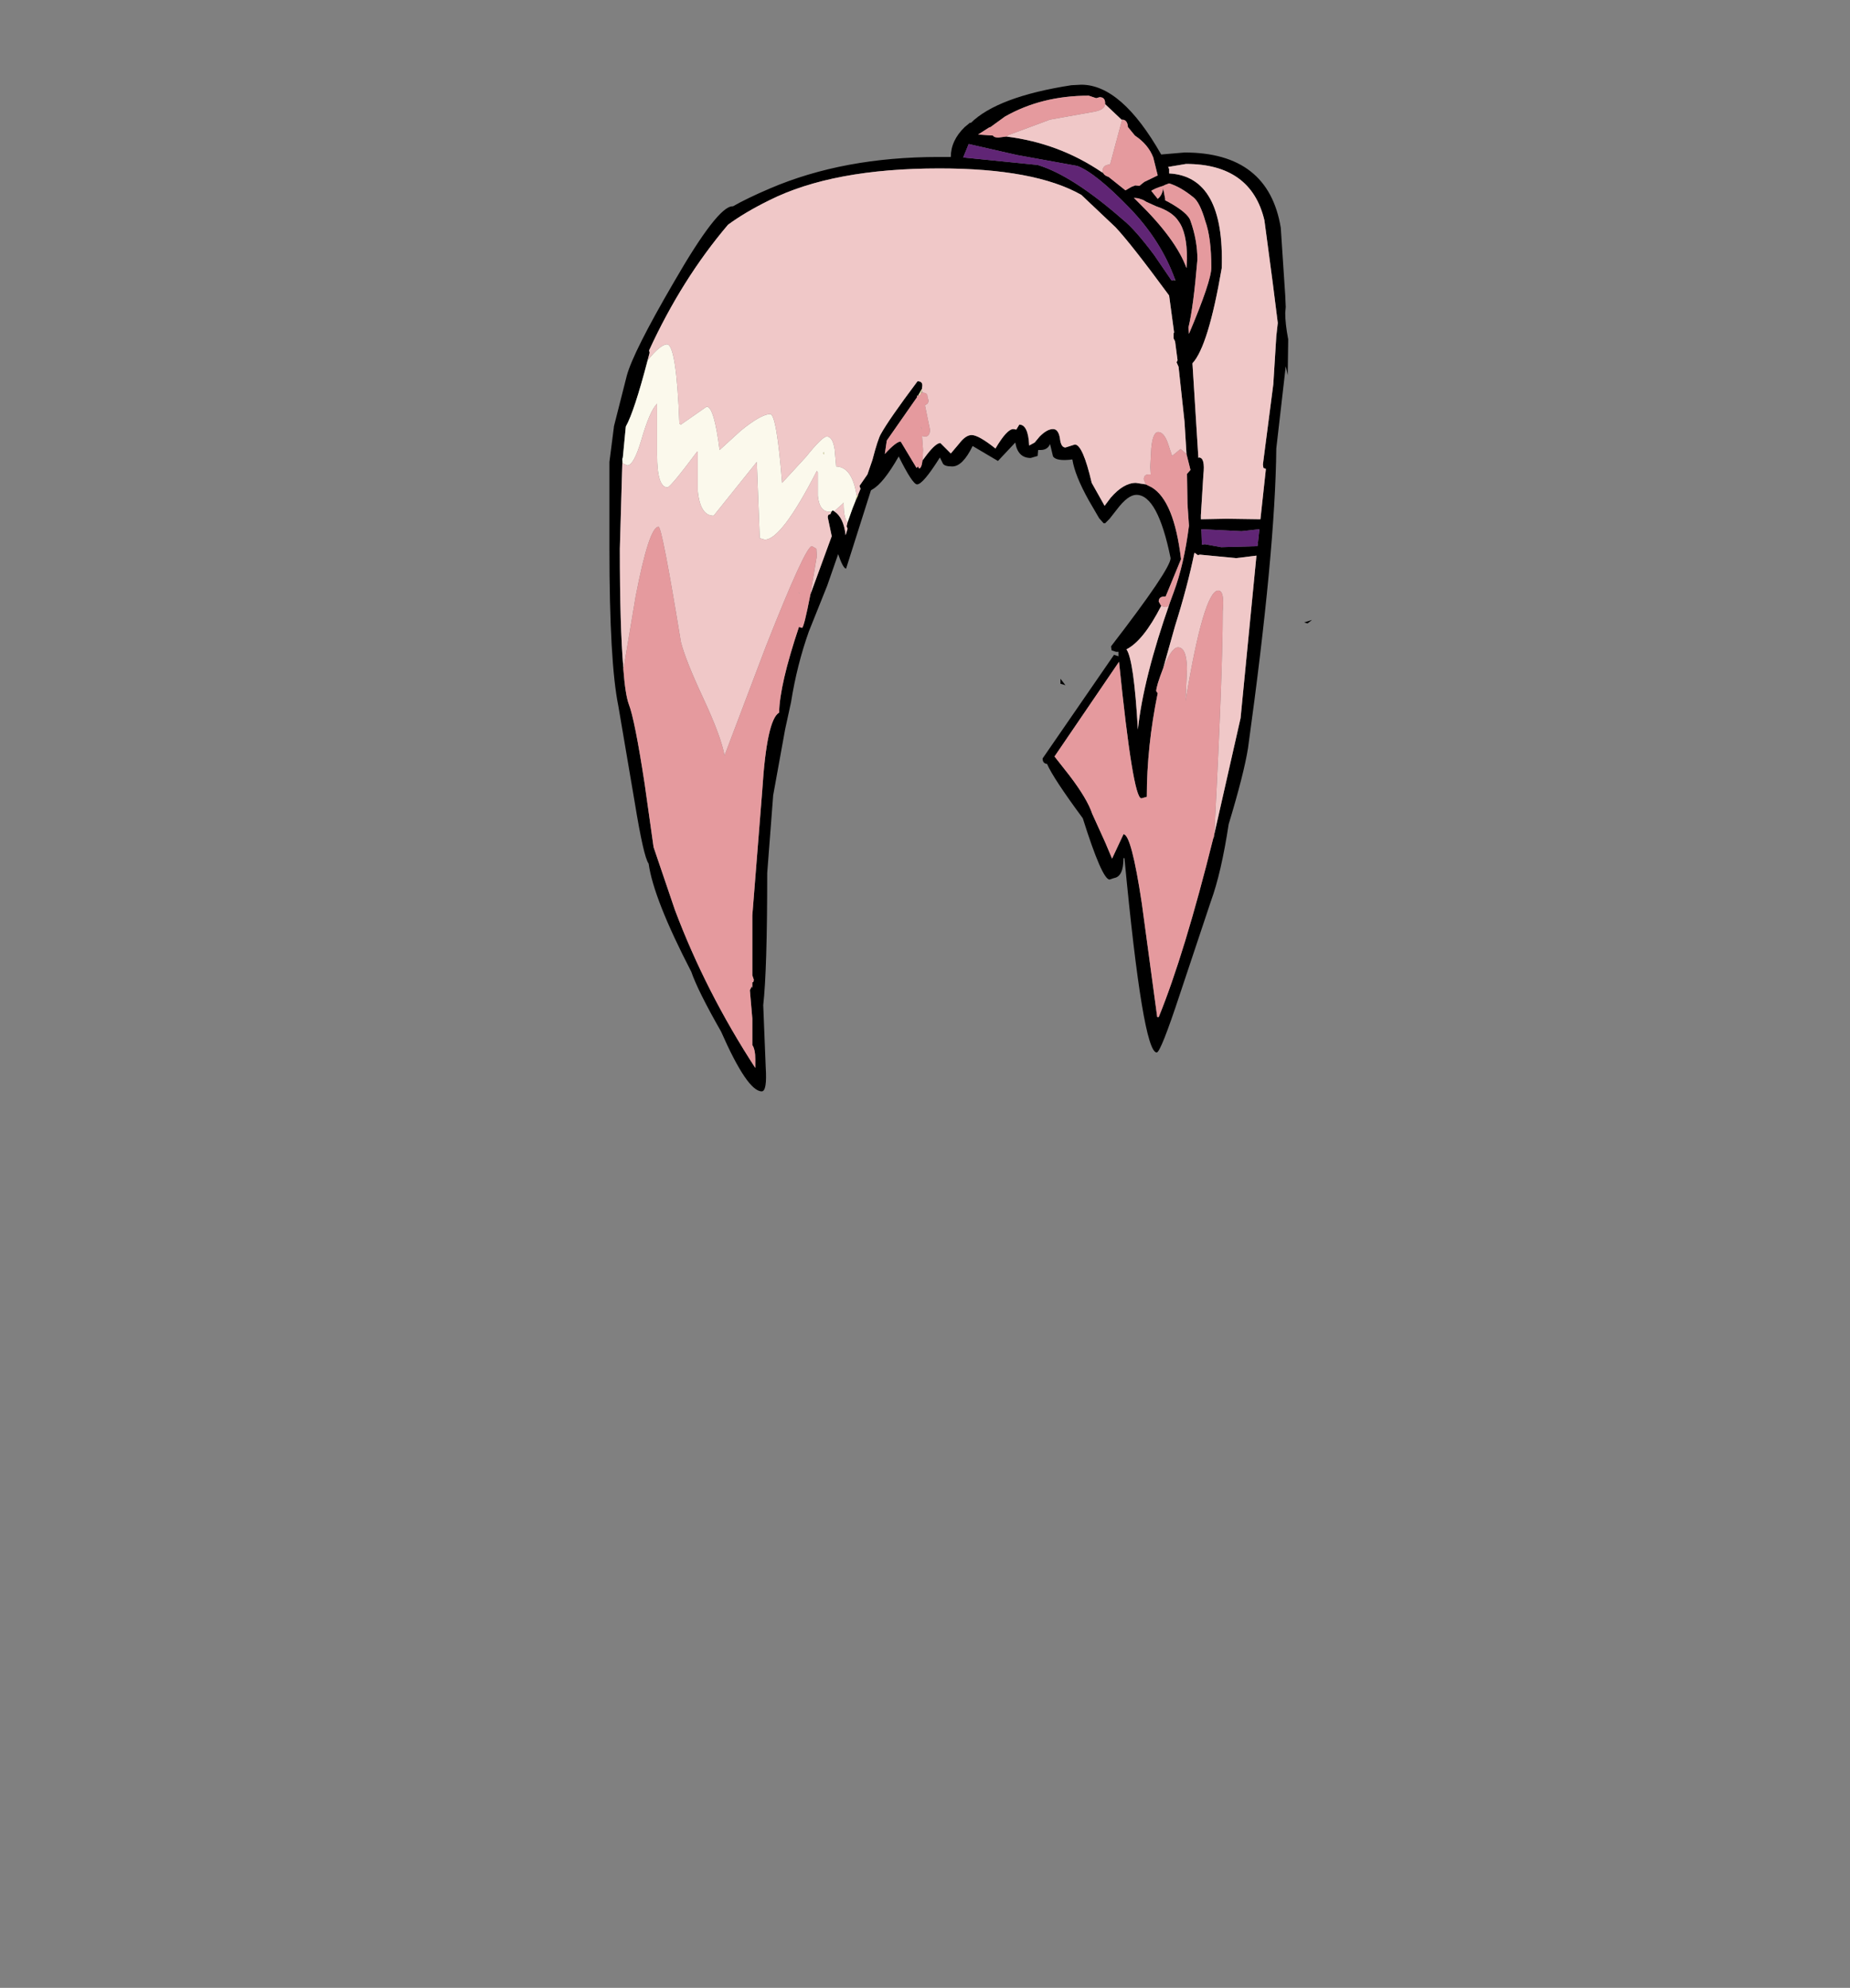 <?xml version="1.0" encoding="UTF-8"?>
<svg xmlns="http://www.w3.org/2000/svg" xmlns:xlink="http://www.w3.org/1999/xlink" width="296px" height="318px" viewBox="0 0 296 318" version="1.1">
<rect x="0" y="0" width="296" height="318" fill="#808080" stroke="none"/>
<g id="surface1">
<path style=" stroke:none;fill-rule:evenodd;fill:rgb(0%,0%,0%);fill-opacity:1;" d="M 117.277 33.004 C 118.758 32.152 120.742 31.195 123.23 30.133 C 131.062 26.785 140.035 25.113 150.145 25.113 L 152.129 25.113 C 152.129 23.359 152.871 21.762 154.352 20.328 L 155.223 19.609 L 155.305 19.691 C 158.16 16.875 163.535 14.855 171.422 13.633 L 173.008 13.551 C 177.297 13.551 181.555 17.273 185.789 24.715 L 189.52 24.395 C 198.465 24.395 203.602 28.406 204.922 36.434 L 205.637 47.273 L 205.719 49.105 L 205.637 50.062 C 205.637 51.234 205.797 52.641 206.113 54.289 L 206.035 60.027 L 205.719 58.594 L 204.207 71.746 C 204.102 82.695 202.594 98.664 199.684 119.66 C 199.258 122.367 198.227 126.434 196.586 131.855 C 195.793 137.062 194.84 141.184 193.73 144.211 L 188.809 158.961 C 186.742 165.23 185.5 168.367 185.074 168.367 C 183.594 168.367 181.875 158.004 179.914 137.277 L 179.758 137.277 C 179.758 139.242 179.254 140.305 178.246 140.465 L 177.535 140.703 C 176.738 140.703 175.309 137.438 173.246 130.898 C 170.07 126.594 168.164 123.699 167.531 122.211 C 167.055 122.156 166.816 121.863 166.816 121.332 L 178.246 104.75 L 178.961 104.988 L 178.961 104.273 L 178.566 104.273 L 177.852 104.035 L 177.77 103.395 C 184.121 95.156 187.297 90.453 187.297 89.285 C 185.922 82.535 184.098 79.16 181.82 79.16 C 180.922 79.16 179.887 79.934 178.723 81.473 L 177.535 82.988 L 176.82 83.707 L 176.582 83.707 L 175.867 82.906 L 174.199 80.039 C 172.719 77.379 171.844 75.203 171.578 73.5 C 169.887 73.715 168.852 73.555 168.484 73.023 L 168.008 71.031 C 167.742 71.668 167.238 71.988 166.496 71.988 L 166.102 71.988 L 166.023 72.941 L 164.91 73.262 C 163.535 73.262 162.715 72.438 162.449 70.789 L 159.672 73.742 L 155.621 71.348 C 154.562 73.527 153.477 74.617 152.367 74.617 C 151.52 74.617 151.016 74.457 150.859 74.141 L 150.383 73.184 C 148.582 76.051 147.363 77.488 146.73 77.488 C 146.254 77.488 145.273 76 143.793 73.023 C 142.152 75.895 140.75 77.648 139.586 78.285 L 139.348 78.445 L 135.375 90.961 C 135.059 90.961 134.637 90.188 134.105 88.648 L 132.359 93.672 L 129.422 101.004 C 128.152 104.566 127.199 108.34 126.566 112.324 L 125.613 116.707 L 123.707 127.23 L 122.754 139.668 C 122.754 149.977 122.543 157.02 122.117 160.793 L 122.516 170.758 C 122.676 173.309 122.461 174.586 121.879 174.586 C 120.344 174.586 118.176 171.395 115.371 165.02 C 112.883 160.66 111.297 157.473 110.605 155.453 C 106.586 147.691 104.309 141.926 103.781 138.152 C 103.25 137.461 102.508 134.195 101.555 128.348 L 98.938 112.961 C 97.984 108.285 97.508 99.887 97.508 87.77 L 97.508 73.898 L 98.223 68.32 L 98.223 68.238 L 98.301 67.922 L 100.285 60.109 C 100.973 57.559 103.488 52.562 107.828 45.121 C 112.484 37.043 115.609 33.004 117.195 33.004 L 117.277 33.004 M 161.02 21.844 C 166.629 22.535 171.738 24.445 176.344 27.582 L 176.5 27.664 L 176.66 27.902 C 176.82 28.062 177.059 28.195 177.375 28.301 L 180.074 30.453 L 181.027 29.895 L 181.66 29.656 L 182.297 29.734 L 183.09 29.098 L 185.234 28.062 L 184.52 25.191 C 183.992 23.809 183.012 22.641 181.582 21.684 L 180.469 20.328 C 180.418 19.531 180.102 19.133 179.52 19.133 L 179.52 19.211 L 176.82 16.66 L 176.82 16.5 C 176.82 15.863 176.527 15.547 175.945 15.547 L 175.391 15.703 L 174.199 15.305 C 169.172 15.305 164.699 16.422 160.781 18.656 L 158.48 20.328 L 158.242 20.406 L 156.496 21.523 L 158.875 21.684 C 158.98 21.895 159.273 22.004 159.75 22.004 L 161.02 21.844 M 158.48 20.328 L 158.398 20.328 L 158.48 20.328 M 188.012 44.723 C 186.531 40.578 184.098 36.75 180.707 33.242 C 177.109 29.523 174.332 27.289 172.371 26.547 L 162.688 24.793 L 154.988 23.039 L 154.113 25.191 L 166.023 26.387 C 169.727 27.504 174.277 30.426 179.676 35.156 C 180.945 36.164 182.613 38.051 184.68 40.816 L 187.457 44.883 L 187.773 44.801 L 188.094 44.883 L 188.012 44.723 M 189.84 72.625 L 189.52 67.441 L 188.57 58.672 L 188.25 57.957 L 188.41 57.637 L 188.012 54.609 L 187.773 54.129 L 187.773 53.332 L 187.855 53.172 L 187.059 47.273 C 183.039 41.801 180.18 38.16 178.484 36.352 L 173.008 31.172 C 168.031 28.352 160.465 26.945 150.301 26.945 C 138.922 26.945 129.848 28.645 123.07 32.047 C 120.477 33.324 118.281 34.625 116.48 35.953 C 111.559 41.746 107.352 48.441 103.859 56.043 L 103.938 56.441 L 103.621 57.637 C 102.191 63.109 101.027 66.645 100.129 68.238 L 99.652 73.184 L 99.57 73.422 L 99.57 74.141 L 99.176 87.77 C 99.176 96.113 99.359 102.438 99.73 106.742 L 99.73 106.984 C 99.941 109.746 100.234 111.633 100.605 112.645 C 101.238 114.238 102.086 118.488 103.145 125.398 L 104.574 135.523 L 107.988 145.566 C 111.27 154.285 115.555 162.707 120.848 170.84 L 120.848 169.484 C 120.848 168.422 120.691 167.648 120.371 167.172 L 120.371 162.945 L 119.977 158.402 L 120.293 157.766 L 120.371 158.082 L 120.371 157.125 L 120.531 157.125 L 120.609 156.727 L 120.371 156.012 L 120.371 146.445 L 121.961 126.434 C 122.438 118.887 123.336 114.742 124.66 114 C 124.711 111.023 125.77 106.453 127.836 100.285 L 128.312 100.445 C 128.523 100.445 128.973 98.664 129.66 95.105 L 133.074 85.777 L 132.441 82.75 C 132.441 82.43 132.57 82.27 132.836 82.27 L 132.996 81.953 L 132.996 81.871 L 133.234 81.633 L 133.473 81.793 C 134.477 82.43 135.086 83.707 135.297 85.617 L 135.613 84.582 L 135.457 84.184 L 135.613 83.547 L 136.41 81.312 L 136.887 80.117 L 137.281 79.242 L 137.281 79.16 L 137.68 78.203 L 137.52 77.727 L 138.789 75.895 L 139.586 73.582 C 140.168 71.348 140.617 69.969 140.934 69.434 C 141.781 67.895 143.738 65.078 146.809 60.984 C 147.445 60.984 147.684 61.332 147.523 62.023 L 147.523 62.18 L 146.887 63.297 L 146.73 63.297 L 146.73 63.535 L 141.887 70.473 L 141.57 72.625 C 142.785 71.297 143.633 70.633 144.109 70.633 L 146.648 74.855 L 146.887 74.617 L 147.047 74.938 C 147.312 74.938 147.496 74.512 147.602 73.66 L 148.316 72.703 C 149.27 71.48 149.984 70.871 150.461 70.871 L 152.129 72.543 L 153.477 70.949 C 154.164 70.047 154.828 69.594 155.461 69.594 C 156.203 69.594 157.473 70.312 159.273 71.746 C 160.492 69.676 161.445 68.637 162.133 68.637 L 162.609 68.719 L 163.086 67.922 C 164.035 67.922 164.566 69.035 164.672 71.27 L 165.547 70.789 L 166.34 69.836 C 167.133 69.035 167.848 68.637 168.484 68.637 C 169.066 68.637 169.434 69.145 169.594 70.152 C 169.699 71.109 169.992 71.586 170.469 71.586 L 171.977 71.109 C 172.824 71.109 173.723 73.156 174.676 77.246 L 176.738 80.914 L 177.691 79.641 C 179.066 78.047 180.418 77.246 181.742 77.246 L 183.328 77.488 L 184.281 77.965 C 186.664 79.398 188.223 83.227 188.965 89.445 L 186.504 95.426 L 186.344 95.426 C 185.711 95.426 185.395 95.691 185.395 96.223 L 185.789 96.938 C 183.883 100.66 182.031 102.969 180.234 103.875 C 181.027 104.988 181.637 109.27 182.059 116.707 C 182.641 111.234 184.359 104.434 187.219 96.301 L 187.773 94.785 C 188.887 91.809 189.707 88.25 190.234 84.105 L 189.996 80.598 L 189.918 75.812 L 190.473 75.176 L 189.84 72.625 M 183.406 32.285 L 183.488 32.285 L 183.406 32.285 L 183.012 32.047 L 182.852 31.969 L 182.137 31.727 L 181.422 31.648 L 182.059 32.285 C 186.133 36.273 188.727 39.805 189.84 42.891 L 189.918 41.375 C 189.918 38.609 189.469 36.617 188.57 35.395 C 187.934 34.387 186.742 33.59 184.996 33.004 L 183.406 32.285 M 186.426 29.574 L 186.105 29.734 C 185.207 30 184.574 30.266 184.203 30.531 L 185.234 31.809 C 185.711 31.438 186 30.879 186.105 30.133 L 186.426 31.809 L 186.426 32.047 L 186.902 32.285 C 189.02 33.457 190.211 34.465 190.473 35.316 C 191.215 37.387 191.586 39.461 191.586 41.535 C 191.16 46.582 190.688 50.195 190.156 52.375 L 190.234 53.41 C 192.617 47.777 193.809 44.246 193.809 42.809 C 193.809 39.621 193.492 37.148 192.855 35.395 C 192.273 33.375 191.637 32.102 190.949 31.57 C 189.574 30.453 188.277 29.707 187.059 29.336 L 186.426 29.574 M 187.059 27.023 L 187.059 27.742 C 192.988 28.062 195.793 33.109 195.477 42.891 C 194.047 51.234 192.484 56.309 190.793 58.117 L 191.742 73.262 L 191.824 73.184 C 192.512 73.184 192.75 74.113 192.539 75.973 L 192.141 82.43 L 192.141 83.066 L 196.27 82.988 L 201.668 83.066 L 202.543 75.016 L 202.145 74.855 L 202.066 74.297 L 203.73 61.465 L 204.207 53.809 L 204.445 51.656 L 203.652 45.359 L 202.305 35.234 C 200.875 29.23 196.691 26.227 189.758 26.227 L 186.902 26.707 L 187.059 27.023 M 192.777 87.055 L 195.395 87.531 L 201.191 87.371 L 201.27 86.895 L 201.031 86.812 L 201.27 86.812 L 201.508 84.66 L 198.652 84.98 L 192.219 84.66 L 192.301 87.133 L 192.777 87.055 M 194.285 133.449 L 198.492 114.875 L 201.031 88.887 L 197.777 89.285 L 191.98 88.727 L 191.664 88.809 L 191.109 88.41 C 190.367 92.023 189.336 95.93 188.012 100.129 L 186.105 106.902 C 185.367 108.816 184.996 110.039 184.996 110.57 L 185.234 110.891 C 184.07 116.574 183.488 122.102 183.488 127.473 L 182.613 127.711 C 181.715 127.711 180.523 120.43 179.043 105.867 L 168.723 121.016 L 171.102 124.043 C 173.008 126.539 174.227 128.586 174.754 130.18 L 176.82 134.727 L 177.93 137.355 L 179.758 133.449 C 180.602 133.449 181.582 137.145 182.695 144.531 L 185.156 162.707 L 185.395 162.707 C 188.145 155.957 191.055 146.418 194.125 134.086 L 194.207 133.93 L 194.285 133.449 M 170.469 109.613 L 169.672 109.375 L 169.672 108.578 L 170.469 109.613 M 209.926 99.172 L 209.211 99.73 L 208.652 99.57 L 209.926 99.172 "/>
<path style=" stroke:none;fill-rule:evenodd;fill:rgb(91.373%,90.98%,69.804%);fill-opacity:1;" d="M 176.344 27.582 L 176.422 27.344 L 176.5 27.664 L 176.344 27.582 M 137.043 79.16 L 137.281 79.242 L 136.887 80.117 L 136.887 80.039 L 137.043 79.16 M 147.523 62.18 L 147.523 62.422 L 147.363 62.82 L 147.207 63.219 L 146.887 63.297 L 147.523 62.18 M 193.73 101.004 L 193.73 101.164 L 193.73 101.004 M 147.445 68.719 L 147.363 68.238 L 147.445 68.48 L 147.445 68.719 M 99.652 74.141 L 99.57 74.141 L 99.57 73.582 L 99.652 74.141 M 99.73 106.742 L 99.809 106.664 L 99.73 106.902 L 99.73 106.742 M 132.996 81.953 L 132.758 81.871 L 132.996 81.871 L 132.996 81.953 M 134.902 80.516 L 134.98 80.355 L 134.98 80.598 L 134.902 80.516 M 131.883 72.703 L 131.645 72.543 L 131.805 72.305 L 131.883 72.465 L 131.883 72.703 M 127.836 94.785 L 127.992 94.945 L 127.836 94.867 L 127.836 94.785 "/>
<path style=" stroke:none;fill-rule:evenodd;fill:rgb(72.941%,66.667%,52.549%);fill-opacity:1;" d="M 147.523 62.422 L 147.602 62.82 L 147.363 62.82 L 147.523 62.422 M 187.219 96.301 L 187.141 96.223 L 187.219 96.301 "/>
<path style=" stroke:none;fill-rule:evenodd;fill:rgb(37.647%,14.51%,45.882%);fill-opacity:1;" d="M 187.773 44.801 L 187.457 44.883 L 184.68 40.816 C 182.613 38.051 180.945 36.164 179.676 35.156 C 174.277 30.426 169.727 27.504 166.023 26.387 L 154.113 25.191 L 154.988 23.039 L 162.688 24.793 L 172.371 26.547 C 174.332 27.289 177.109 29.523 180.707 33.242 C 184.098 36.75 186.531 40.578 188.012 44.723 L 187.773 44.801 M 192.777 87.055 L 192.301 87.133 L 192.219 84.66 L 198.652 84.98 L 201.508 84.66 L 201.27 86.812 L 201.031 86.812 L 201.27 86.895 L 201.191 87.371 L 195.395 87.531 L 192.777 87.055 "/>
<path style=" stroke:none;fill-rule:evenodd;fill:rgb(98.431%,97.647%,92.549%);fill-opacity:1;" d="M 103.621 57.637 C 104.996 55.938 106.027 55.086 106.719 55.086 C 107.723 55.086 108.383 59.312 108.703 67.762 L 108.941 67.922 L 113.066 65.051 C 113.863 65.051 114.551 67.363 115.133 71.988 L 118.547 68.879 C 120.715 67.125 122.277 66.246 123.23 66.246 C 123.918 66.246 124.555 69.914 125.137 77.246 L 128.945 73.102 C 130.691 70.922 131.805 69.836 132.281 69.836 C 132.914 69.836 133.34 70.523 133.551 71.906 L 133.789 74.617 C 135.484 74.672 136.566 76.184 137.043 79.16 L 136.887 80.039 L 136.887 80.117 L 136.41 81.312 L 135.613 83.547 C 135.191 83.121 134.98 82.137 134.98 80.598 L 134.98 80.355 L 134.902 80.516 L 133.473 81.793 L 133.234 81.633 L 132.996 81.871 L 132.758 81.871 C 131.645 81.871 131.012 81.02 130.852 79.32 L 130.852 75.574 L 130.691 75.336 C 126.934 82.668 124.156 86.336 122.355 86.336 L 121.562 86.098 L 121.086 73.898 L 114.18 82.508 C 112.75 82.508 111.902 81.18 111.641 78.523 L 111.641 72.227 L 111.559 72.227 C 108.703 76.051 107.113 77.965 106.797 77.965 C 105.684 77.965 105.129 76.211 105.129 72.703 L 105.129 64.574 C 104.336 65.371 103.488 67.336 102.59 70.473 C 101.793 73.129 101.055 74.457 100.367 74.457 L 99.652 74.141 L 99.57 73.582 L 99.57 73.422 L 99.652 73.184 L 100.129 68.238 C 101.027 66.645 102.191 63.109 103.621 57.637 M 131.883 72.703 L 131.883 72.465 L 131.805 72.305 L 131.645 72.543 L 131.883 72.703 "/>
<path style=" stroke:none;fill-rule:evenodd;fill:rgb(94.118%,78.431%,78.431%);fill-opacity:1;" d="M 161.02 21.844 L 161.496 21.523 L 161.574 21.523 L 168.008 19.133 L 175.152 17.855 C 176.211 17.645 176.766 17.246 176.82 16.66 L 179.52 19.211 L 177.613 26.309 C 176.82 26.359 176.422 26.707 176.422 27.344 L 176.344 27.582 C 171.738 24.445 166.629 22.535 161.02 21.844 M 103.621 57.637 L 103.938 56.441 L 103.859 56.043 C 107.352 48.441 111.559 41.746 116.48 35.953 C 118.281 34.625 120.477 33.324 123.07 32.047 C 129.848 28.645 138.922 26.945 150.301 26.945 C 160.465 26.945 168.031 28.352 173.008 31.172 L 178.484 36.352 C 180.18 38.16 183.039 41.801 187.059 47.273 L 187.855 53.172 L 187.773 53.332 L 187.773 54.129 L 188.012 54.609 L 188.41 57.637 L 188.25 57.957 L 188.57 58.672 L 189.52 67.441 L 189.84 72.625 L 188.887 71.828 L 187.535 72.941 L 186.82 70.789 C 186.398 69.676 185.895 69.117 185.312 69.117 C 184.73 69.117 184.359 69.992 184.203 71.746 L 184.043 74.695 L 184.121 75.895 L 183.805 75.895 C 183.277 75.895 183.012 76.16 183.012 76.691 L 183.328 77.488 L 181.742 77.246 C 180.418 77.246 179.066 78.047 177.691 79.641 L 176.738 80.914 L 174.676 77.246 C 173.723 73.156 172.824 71.109 171.977 71.109 L 170.469 71.586 C 169.992 71.586 169.699 71.109 169.594 70.152 C 169.434 69.145 169.066 68.637 168.484 68.637 C 167.848 68.637 167.133 69.035 166.34 69.836 L 165.547 70.789 L 164.672 71.27 C 164.566 69.035 164.035 67.922 163.086 67.922 L 162.609 68.719 L 162.133 68.637 C 161.445 68.637 160.492 69.676 159.273 71.746 C 157.473 70.312 156.203 69.594 155.461 69.594 C 154.828 69.594 154.164 70.047 153.477 70.949 L 152.129 72.543 L 150.461 70.871 C 149.984 70.871 149.27 71.48 148.316 72.703 L 147.602 73.66 L 147.684 71.988 L 147.523 69.754 L 148 69.836 C 148.527 69.836 148.793 69.461 148.793 68.719 L 148 64.891 L 148.078 64.73 C 148.398 64.68 148.555 64.441 148.555 64.016 L 148.398 63.535 L 148.398 63.457 C 148.398 63.031 148.133 62.82 147.602 62.82 L 147.523 62.422 L 147.523 62.023 C 147.684 61.332 147.445 60.984 146.809 60.984 C 143.738 65.078 141.781 67.895 140.934 69.434 C 140.617 69.969 140.168 71.348 139.586 73.582 L 138.789 75.895 L 137.52 77.727 L 137.68 78.203 L 137.281 79.16 L 137.281 79.242 L 137.043 79.16 C 136.566 76.184 135.484 74.672 133.789 74.617 L 133.551 71.906 C 133.34 70.523 132.914 69.836 132.281 69.836 C 131.805 69.836 130.691 70.922 128.945 73.102 L 125.137 77.246 C 124.555 69.914 123.918 66.246 123.23 66.246 C 122.277 66.246 120.715 67.125 118.547 68.879 L 115.133 71.988 C 114.551 67.363 113.863 65.051 113.066 65.051 L 108.941 67.922 L 108.703 67.762 C 108.383 59.312 107.723 55.086 106.719 55.086 C 106.027 55.086 104.996 55.938 103.621 57.637 M 187.219 96.301 C 184.359 104.434 182.641 111.234 182.059 116.707 C 181.637 109.27 181.027 104.988 180.234 103.875 C 182.031 102.969 183.883 100.66 185.789 96.938 L 186.426 97.098 C 186.902 97.098 187.141 96.805 187.141 96.223 L 187.219 96.301 M 187.059 27.023 L 186.902 26.707 L 189.758 26.227 C 196.691 26.227 200.875 29.23 202.305 35.234 L 203.652 45.359 L 204.445 51.656 L 204.207 53.809 L 203.73 61.465 L 202.066 74.297 L 202.145 74.855 L 202.543 75.016 L 201.668 83.066 L 196.27 82.988 L 192.141 83.066 L 192.141 82.43 L 192.539 75.973 C 192.75 74.113 192.512 73.184 191.824 73.184 L 191.742 73.262 L 190.793 58.117 C 192.484 56.309 194.047 51.234 195.477 42.891 C 195.793 33.109 192.988 28.062 187.059 27.742 L 187.059 27.023 M 186.105 106.902 L 188.012 100.129 C 189.336 95.93 190.367 92.023 191.109 88.41 L 191.664 88.809 L 191.98 88.727 L 197.777 89.285 L 201.031 88.887 L 198.492 114.875 L 194.285 133.449 C 195.184 116.391 195.633 104.512 195.633 97.816 C 195.848 95.582 195.609 94.469 194.918 94.469 C 193.387 94.469 191.637 100.367 189.68 112.164 L 189.918 106.902 C 189.863 104.672 189.391 103.555 188.488 103.555 C 187.801 103.555 187.008 104.672 186.105 106.902 M 99.652 74.141 L 100.367 74.457 C 101.055 74.457 101.793 73.129 102.59 70.473 C 103.488 67.336 104.336 65.371 105.129 64.574 L 105.129 72.703 C 105.129 76.211 105.684 77.965 106.797 77.965 C 107.113 77.965 108.703 76.051 111.559 72.227 L 111.641 72.227 L 111.641 78.523 C 111.902 81.18 112.75 82.508 114.18 82.508 L 121.086 73.898 L 121.562 86.098 L 122.355 86.336 C 124.156 86.336 126.934 82.668 130.691 75.336 L 130.852 75.574 L 130.852 79.32 C 131.012 81.02 131.645 81.871 132.758 81.871 L 132.996 81.953 L 132.836 82.27 C 132.57 82.27 132.441 82.43 132.441 82.75 L 133.074 85.777 L 129.66 95.105 L 130.691 88.965 L 130.613 87.77 L 129.898 87.371 C 129.211 87.371 126.75 92.738 122.516 103.477 L 115.926 120.855 C 115.555 118.836 114.445 115.832 112.594 111.848 C 110.633 107.648 109.418 104.59 108.941 102.68 C 106.93 90.402 105.738 84.262 105.367 84.262 C 104.363 84.262 103.145 87.957 101.715 95.344 L 99.809 106.664 L 99.73 106.742 C 99.359 102.438 99.176 96.113 99.176 87.77 L 99.57 74.141 L 99.652 74.141 M 133.473 81.793 L 134.902 80.516 L 134.98 80.598 C 134.98 82.137 135.191 83.121 135.613 83.547 L 135.457 84.184 L 135.613 84.582 L 135.297 85.617 C 135.086 83.707 134.477 82.43 133.473 81.793 "/>
<path style=" stroke:none;fill-rule:evenodd;fill:rgb(89.804%,60.392%,61.961%);fill-opacity:1;" d="M 176.82 16.66 C 176.766 17.246 176.211 17.645 175.152 17.855 L 168.008 19.133 L 161.574 21.523 L 161.496 21.523 L 161.02 21.844 L 159.75 22.004 C 159.273 22.004 158.98 21.895 158.875 21.684 L 156.496 21.523 L 158.242 20.406 L 158.48 20.328 L 160.781 18.656 C 164.699 16.422 169.172 15.305 174.199 15.305 L 175.391 15.703 L 175.945 15.547 C 176.527 15.547 176.82 15.863 176.82 16.5 L 176.82 16.66 M 176.422 27.344 C 176.422 26.707 176.82 26.359 177.613 26.309 L 179.52 19.211 L 179.52 19.133 C 180.102 19.133 180.418 19.531 180.469 20.328 L 181.582 21.684 C 183.012 22.641 183.992 23.809 184.52 25.191 L 185.234 28.062 L 183.09 29.098 L 182.297 29.734 L 181.66 29.656 L 181.027 29.895 L 180.074 30.453 L 177.375 28.301 C 177.059 28.195 176.82 28.062 176.66 27.902 L 176.5 27.664 L 176.422 27.344 M 147.602 62.82 C 148.133 62.82 148.398 63.031 148.398 63.457 L 148.398 63.535 L 148.555 64.016 C 148.555 64.441 148.398 64.68 148.078 64.73 L 148 64.891 L 148.793 68.719 C 148.793 69.461 148.527 69.836 148 69.836 L 147.523 69.754 L 147.684 71.988 L 147.602 73.66 C 147.496 74.512 147.312 74.938 147.047 74.938 L 146.887 74.617 L 146.648 74.855 L 144.109 70.633 C 143.633 70.633 142.785 71.297 141.57 72.625 L 141.887 70.473 L 146.73 63.535 L 146.73 63.297 L 146.887 63.297 L 147.207 63.219 L 147.363 62.82 L 147.602 62.82 M 183.328 77.488 L 183.012 76.691 C 183.012 76.16 183.277 75.895 183.805 75.895 L 184.121 75.895 L 184.043 74.695 L 184.203 71.746 C 184.359 69.992 184.73 69.117 185.312 69.117 C 185.895 69.117 186.398 69.676 186.82 70.789 L 187.535 72.941 L 188.887 71.828 L 189.84 72.625 L 190.473 75.176 L 189.918 75.812 L 189.996 80.598 L 190.234 84.105 C 189.707 88.25 188.887 91.809 187.773 94.785 L 187.219 96.301 L 187.141 96.223 C 187.141 96.805 186.902 97.098 186.426 97.098 L 185.789 96.938 L 185.395 96.223 C 185.395 95.691 185.711 95.426 186.344 95.426 L 186.504 95.426 L 188.965 89.445 C 188.223 83.227 186.664 79.398 184.281 77.965 L 183.328 77.488 M 183.406 32.285 L 183.328 32.285 L 183.406 32.285 L 184.996 33.004 C 186.742 33.59 187.934 34.387 188.57 35.395 C 189.469 36.617 189.918 38.609 189.918 41.375 L 189.84 42.891 C 188.727 39.805 186.133 36.273 182.059 32.285 L 181.422 31.648 L 182.137 31.727 L 182.852 31.969 L 183.012 32.047 L 183.406 32.285 M 186.426 29.574 L 187.059 29.336 C 188.277 29.707 189.574 30.453 190.949 31.57 C 191.637 32.102 192.273 33.375 192.855 35.395 C 193.492 37.148 193.809 39.621 193.809 42.809 C 193.809 44.246 192.617 47.777 190.234 53.41 L 190.156 52.375 C 190.688 50.195 191.16 46.582 191.586 41.535 C 191.586 39.461 191.215 37.387 190.473 35.316 C 190.211 34.465 189.02 33.457 186.902 32.285 L 186.426 32.047 L 186.426 31.809 L 186.105 30.133 C 186 30.879 185.711 31.438 185.234 31.809 L 184.203 30.531 C 184.574 30.266 185.207 30 186.105 29.734 L 186.426 29.574 M 186.105 106.902 C 187.008 104.672 187.801 103.555 188.488 103.555 C 189.391 103.555 189.863 104.672 189.918 106.902 L 189.68 112.164 C 191.637 100.367 193.387 94.469 194.918 94.469 C 195.609 94.469 195.848 95.582 195.633 97.816 C 195.633 104.512 195.184 116.391 194.285 133.449 L 194.207 133.93 L 194.125 134.086 C 191.055 146.418 188.145 155.957 185.395 162.707 L 185.156 162.707 L 182.695 144.531 C 181.582 137.145 180.602 133.449 179.758 133.449 L 177.93 137.355 L 176.82 134.727 L 174.754 130.18 C 174.227 128.586 173.008 126.539 171.102 124.043 L 168.723 121.016 L 179.043 105.867 C 180.523 120.43 181.715 127.711 182.613 127.711 L 183.488 127.473 C 183.488 122.102 184.07 116.574 185.234 110.891 L 184.996 110.57 C 184.996 110.039 185.367 108.816 186.105 106.902 M 193.73 101.004 L 193.73 101.164 L 193.73 101.004 M 147.445 68.719 L 147.445 68.48 L 147.363 68.238 L 147.445 68.719 M 99.809 106.664 L 101.715 95.344 C 103.145 87.957 104.363 84.262 105.367 84.262 C 105.738 84.262 106.93 90.402 108.941 102.68 C 109.418 104.59 110.633 107.648 112.594 111.848 C 114.445 115.832 115.555 118.836 115.926 120.855 L 122.516 103.477 C 126.75 92.738 129.211 87.371 129.898 87.371 L 130.613 87.77 L 130.691 88.965 L 129.66 95.105 C 128.973 98.664 128.523 100.445 128.312 100.445 L 127.836 100.285 C 125.77 106.453 124.711 111.023 124.66 114 C 123.336 114.742 122.438 118.887 121.961 126.434 L 120.371 146.445 L 120.371 156.012 L 120.609 156.727 L 120.531 157.125 L 120.371 157.125 L 120.371 158.082 L 120.293 157.766 L 119.977 158.402 L 120.371 162.945 L 120.371 167.172 C 120.691 167.648 120.848 168.422 120.848 169.484 L 120.848 170.84 C 115.555 162.707 111.27 154.285 107.988 145.566 L 104.574 135.523 L 103.145 125.398 C 102.086 118.488 101.238 114.238 100.605 112.645 C 100.234 111.633 99.941 109.746 99.73 106.984 L 99.73 106.902 L 99.809 106.664 M 127.836 94.785 L 127.836 94.867 L 127.992 94.945 L 127.836 94.785 "/>
</g>
</svg>
